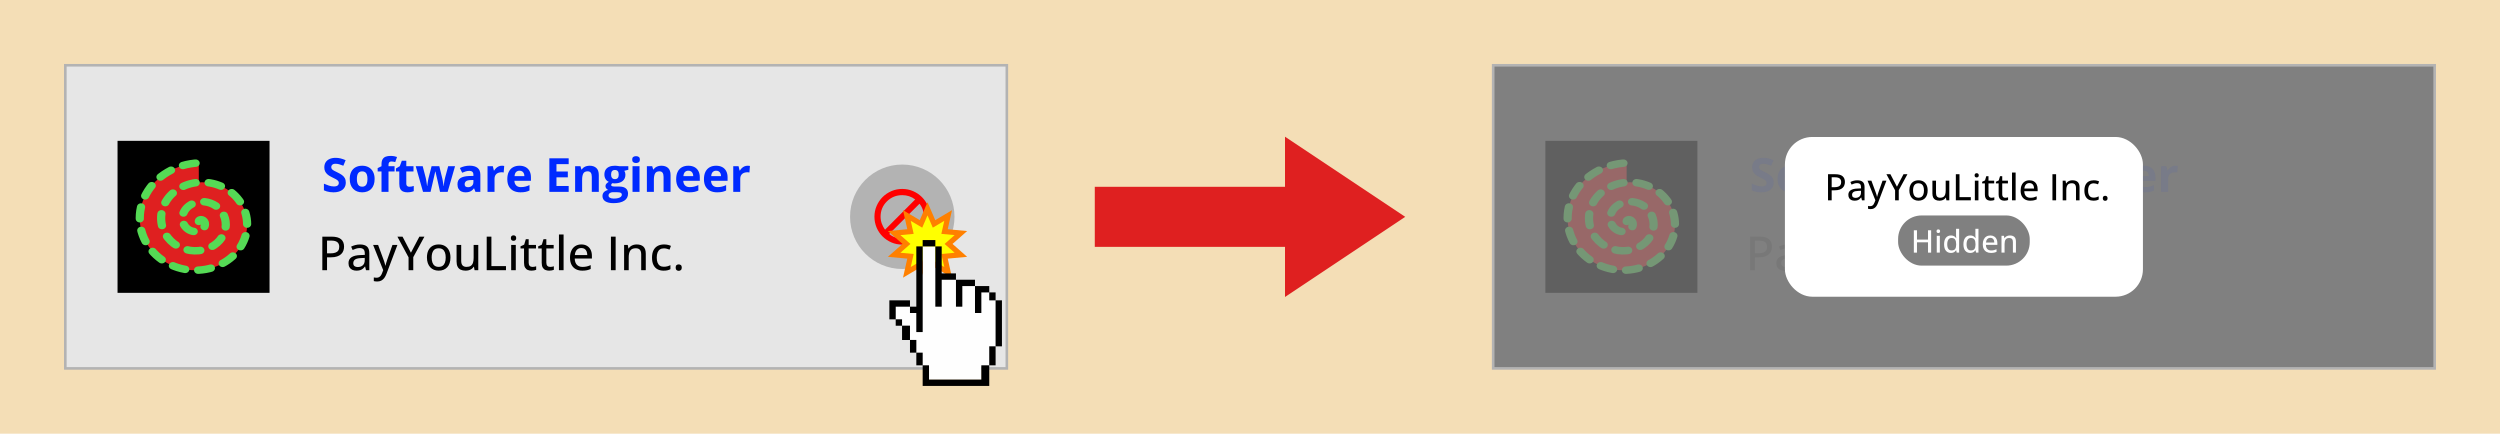 <?xml version="1.0" encoding="utf-8"?>
<svg viewBox="211.286 426.699 957.5 166.1" xmlns="http://www.w3.org/2000/svg">
  <defs>
    <filter id="gaussian-blur-filter-1" color-interpolation-filters="sRGB" x="-500%" y="-500%" width="1000%" height="1000%">
      <feGaussianBlur stdDeviation="10 10" edgeMode="none"/>
    </filter>
    <filter id="drop-shadow-filter-0" color-interpolation-filters="sRGB" x="-500%" y="-500%" width="1000%" height="1000%">
      <feGaussianBlur in="SourceAlpha" stdDeviation="4"/>
      <feOffset dx="0" dy="0"/>
      <feComponentTransfer result="offsetblur">
        <feFuncA id="spread-ctrl" type="linear" slope="2"/>
      </feComponentTransfer>
      <feFlood flood-color="rgba(0,0,0,0.3)"/>
      <feComposite in2="offsetblur" operator="in"/>
      <feMerge>
        <feMergeNode/>
        <feMergeNode in="SourceGraphic"/>
      </feMerge>
    </filter>
  </defs>
  <rect style="fill: rgb(244, 222, 182);" x="211.286" y="426.699" width="957.5" height="166.1" rx="0" ry="0">
    <title>Background</title>
  </rect>
  <path d="M 630.588 498.238 H 703.443 L 703.443 479.052 L 749.488 509.749 L 703.443 540.445 L 703.443 521.26 H 630.588 V 498.238 Z" style="fill: rgb(223, 32, 32);"/>
  <g transform="matrix(1, 0, 0, 1, 139.451, 131.831)">
    <title>Job Ad</title>
    <rect x="96.854" y="319.868" width="360.596" height="116.099" style="fill: rgb(230, 230, 230); stroke: rgb(179, 179, 179);">
      <title>Container</title>
    </rect>
    <g transform="matrix(1, 0, 0, 1, 10, 18.941)">
      <title>Company Logo</title>
      <rect x="106.854" y="329.868" width="58.216" height="58.216" style="">
        <title>Container</title>
      </rect>
      <path d="M 136.499 238.69 Q 136.499 238.085 137.05 237.736 Q 137.638 237.364 138.407 237.589 Q 139.261 237.839 139.803 238.69 Q 140.412 239.646 140.314 240.893 Q 140.205 242.286 139.252 243.459 Q 138.197 244.757 136.499 245.298 Q 134.637 245.891 132.644 245.366 Q 130.48 244.797 128.869 243.095 Q 127.133 241.261 126.587 238.69 Q 126.003 235.937 126.961 233.183 Q 127.981 230.252 130.442 228.199 Q 133.048 226.024 136.499 225.474 Q 140.139 224.895 143.657 226.291 Q 147.355 227.758 149.852 230.981 Q 152.467 234.356 153.019 238.69 Q 153.595 243.216 151.759 247.5 Q 149.847 251.963 145.86 254.904 Q 141.717 257.96 136.499 258.513 Q 131.087 259.088 126.037 256.811 Q 120.808 254.455 117.424 249.703 Q 113.927 244.792 113.372 238.69 Q 112.799 232.393 115.516 226.576 Q 118.317 220.581 123.834 216.754 Q 129.513 212.815 136.499 212.259 Q 143.681 211.687 150.265 214.846 Q 157.027 218.09 161.297 224.373 Q 165.677 230.819 166.234 238.69 Q 166.805 246.758 163.204 254.108 Q 159.517 261.636 152.468 266.349 Q 145.255 271.172 136.499 271.729 Q 127.546 272.299 119.429 268.257 Q 111.135 264.126 105.979 256.311 Q 100.714 248.331 100.156 238.69 Q 99.587 228.852 104.071 219.968 Q 108.645 210.907 117.226 205.308 Q 125.973 199.601 136.499 199.043 Q 136.535 199.041 136.499 199.043" style="fill: rgb(223, 32, 32); paint-order: fill; stroke-dasharray: 8px; stroke-linecap: round; stroke-width: 5.056px; stroke: rgb(85, 218, 85);" transform="matrix(0.621, 0, 0, 0.565, 53.208, 225.863)">
        <title>Logo</title>
      </path>
    </g>
    <path d="M 148.713 273.766 Q 148.713 274.908 148.159 275.752 Q 147.606 276.596 146.547 277.053 Q 145.488 277.51 143.976 277.51 Q 143.308 277.51 142.671 277.422 Q 142.033 277.334 141.449 277.163 Q 140.865 276.991 140.337 276.736 L 140.337 274.205 Q 141.251 274.609 142.236 274.935 Q 143.22 275.26 144.187 275.26 Q 144.855 275.26 145.263 275.084 Q 145.672 274.908 145.857 274.601 Q 146.041 274.293 146.041 273.897 Q 146.041 273.414 145.716 273.071 Q 145.391 272.729 144.824 272.43 Q 144.257 272.131 143.545 271.788 Q 143.097 271.577 142.57 271.274 Q 142.042 270.971 141.568 270.531 Q 141.093 270.092 140.79 269.463 Q 140.487 268.835 140.487 267.956 Q 140.487 266.805 141.014 265.987 Q 141.541 265.17 142.521 264.735 Q 143.501 264.3 144.837 264.3 Q 145.839 264.3 146.749 264.533 Q 147.658 264.766 148.652 265.205 L 147.773 267.323 Q 146.885 266.963 146.182 266.765 Q 145.479 266.567 144.749 266.567 Q 144.24 266.567 143.879 266.73 Q 143.519 266.893 143.334 267.187 Q 143.15 267.481 143.15 267.868 Q 143.15 268.325 143.418 268.637 Q 143.686 268.949 144.226 269.239 Q 144.767 269.529 145.575 269.916 Q 146.56 270.382 147.259 270.887 Q 147.957 271.393 148.335 272.074 Q 148.713 272.755 148.713 273.766 Z" transform="matrix(1, 0, 0, 1, 55.559, 91.018)" style="fill: rgb(0, 42, 255); white-space: pre;"/>
    <path d="M 159.754 272.403 Q 159.754 273.634 159.424 274.583 Q 159.094 275.532 158.466 276.187 Q 157.838 276.842 156.954 277.176 Q 156.071 277.51 154.964 277.51 Q 153.926 277.51 153.061 277.176 Q 152.195 276.842 151.558 276.187 Q 150.921 275.532 150.573 274.583 Q 150.226 273.634 150.226 272.403 Q 150.226 270.769 150.806 269.635 Q 151.386 268.501 152.459 267.912 Q 153.531 267.323 155.016 267.323 Q 156.396 267.323 157.464 267.912 Q 158.532 268.501 159.143 269.635 Q 159.754 270.769 159.754 272.403 Z M 152.96 272.403 Q 152.96 273.37 153.171 274.029 Q 153.382 274.689 153.83 275.022 Q 154.278 275.356 154.999 275.356 Q 155.711 275.356 156.154 275.022 Q 156.598 274.689 156.805 274.029 Q 157.011 273.37 157.011 272.403 Q 157.011 271.428 156.805 270.782 Q 156.598 270.136 156.15 269.811 Q 155.702 269.485 154.981 269.485 Q 153.918 269.485 153.439 270.215 Q 152.96 270.944 152.96 272.403 Z" transform="matrix(1, 0, 0, 1, 55.559, 91.018)" style="fill: rgb(0, 42, 255); white-space: pre;"/>
    <path d="M 167.397 269.521 L 165.076 269.521 L 165.076 277.334 L 162.396 277.334 L 162.396 269.521 L 160.919 269.521 L 160.919 268.229 L 162.396 267.508 L 162.396 266.787 Q 162.396 265.53 162.822 264.832 Q 163.248 264.133 164.026 263.847 Q 164.804 263.562 165.867 263.562 Q 166.649 263.562 167.291 263.689 Q 167.933 263.816 168.337 263.975 L 167.651 265.943 Q 167.344 265.847 166.983 265.768 Q 166.623 265.689 166.157 265.689 Q 165.595 265.689 165.336 266.027 Q 165.076 266.365 165.076 266.893 L 165.076 267.508 L 167.397 267.508 Z" transform="matrix(1, 0, 0, 1, 55.559, 91.018)" style="fill: rgb(0, 42, 255); white-space: pre;"/>
    <path d="M 173.058 275.374 Q 173.497 275.374 173.915 275.286 Q 174.332 275.198 174.745 275.066 L 174.745 277.062 Q 174.315 277.255 173.678 277.382 Q 173.04 277.51 172.285 277.51 Q 171.406 277.51 170.707 277.224 Q 170.008 276.939 169.608 276.231 Q 169.208 275.523 169.208 274.258 L 169.208 269.521 L 167.925 269.521 L 167.925 268.387 L 169.402 267.49 L 170.175 265.416 L 171.889 265.416 L 171.889 267.508 L 174.64 267.508 L 174.64 269.521 L 171.889 269.521 L 171.889 274.258 Q 171.889 274.82 172.21 275.097 Q 172.531 275.374 173.058 275.374 Z" transform="matrix(1, 0, 0, 1, 55.559, 91.018)" style="fill: rgb(0, 42, 255); white-space: pre;"/>
    <path d="M 184.808 277.334 L 184.052 273.897 Q 183.991 273.59 183.85 272.988 Q 183.71 272.386 183.547 271.696 Q 183.384 271.006 183.248 270.417 Q 183.112 269.828 183.05 269.556 L 182.971 269.556 Q 182.91 269.828 182.778 270.417 Q 182.646 271.006 182.484 271.7 Q 182.321 272.395 182.18 273.005 Q 182.04 273.616 181.969 273.933 L 181.178 277.334 L 178.296 277.334 L 175.501 267.508 L 178.173 267.508 L 179.306 271.858 Q 179.421 272.315 179.526 272.944 Q 179.632 273.572 179.715 274.157 Q 179.798 274.741 179.842 275.084 L 179.913 275.084 Q 179.93 274.829 179.987 274.407 Q 180.045 273.985 180.119 273.533 Q 180.194 273.08 180.26 272.715 Q 180.326 272.351 180.361 272.219 L 181.574 267.508 L 184.527 267.508 L 185.678 272.219 Q 185.74 272.474 185.841 273.027 Q 185.942 273.581 186.021 274.166 Q 186.1 274.75 186.109 275.084 L 186.179 275.084 Q 186.215 274.785 186.302 274.196 Q 186.39 273.607 186.509 272.961 Q 186.628 272.315 186.751 271.858 L 187.928 267.508 L 190.556 267.508 L 187.726 277.334 Z" transform="matrix(1, 0, 0, 1, 55.559, 91.018)" style="fill: rgb(0, 42, 255); white-space: pre;"/>
    <path d="M 196.163 267.306 Q 198.141 267.306 199.196 268.167 Q 200.25 269.028 200.25 270.786 L 200.25 277.334 L 198.378 277.334 L 197.86 275.998 L 197.789 275.998 Q 197.367 276.525 196.928 276.859 Q 196.489 277.193 195.917 277.352 Q 195.346 277.51 194.529 277.51 Q 193.658 277.51 192.969 277.176 Q 192.279 276.842 191.883 276.152 Q 191.488 275.462 191.488 274.398 Q 191.488 272.834 192.586 272.091 Q 193.685 271.349 195.882 271.27 L 197.587 271.217 L 197.587 270.786 Q 197.587 270.013 197.183 269.652 Q 196.779 269.292 196.058 269.292 Q 195.346 269.292 194.66 269.494 Q 193.975 269.696 193.289 270.004 L 192.402 268.193 Q 193.184 267.78 194.155 267.543 Q 195.126 267.306 196.163 267.306 Z M 197.587 272.781 L 196.55 272.816 Q 195.249 272.852 194.744 273.282 Q 194.239 273.713 194.239 274.416 Q 194.239 275.031 194.599 275.291 Q 194.959 275.55 195.539 275.55 Q 196.401 275.55 196.994 275.04 Q 197.587 274.53 197.587 273.59 Z" transform="matrix(1, 0, 0, 1, 55.559, 91.018)" style="fill: rgb(0, 42, 255); white-space: pre;"/>
    <path d="M 208.482 267.323 Q 208.684 267.323 208.952 267.345 Q 209.22 267.367 209.387 267.402 L 209.185 269.916 Q 209.053 269.872 208.812 269.85 Q 208.57 269.828 208.394 269.828 Q 207.876 269.828 207.388 269.96 Q 206.9 270.092 206.513 270.386 Q 206.127 270.681 205.903 271.16 Q 205.678 271.639 205.678 272.333 L 205.678 277.334 L 202.998 277.334 L 202.998 267.508 L 205.028 267.508 L 205.424 269.16 L 205.555 269.16 Q 205.845 268.659 206.28 268.242 Q 206.715 267.824 207.274 267.574 Q 207.832 267.323 208.482 267.323 Z" transform="matrix(1, 0, 0, 1, 55.559, 91.018)" style="fill: rgb(0, 42, 255); white-space: pre;"/>
    <path d="M 215.222 267.323 Q 216.584 267.323 217.568 267.846 Q 218.553 268.369 219.089 269.362 Q 219.625 270.355 219.625 271.788 L 219.625 273.089 L 213.288 273.089 Q 213.332 274.223 213.969 274.869 Q 214.606 275.515 215.74 275.515 Q 216.681 275.515 217.463 275.321 Q 218.245 275.128 219.071 274.741 L 219.071 276.815 Q 218.342 277.176 217.546 277.343 Q 216.751 277.51 215.617 277.51 Q 214.141 277.51 213.002 276.965 Q 211.864 276.42 211.218 275.304 Q 210.572 274.188 210.572 272.491 Q 210.572 270.769 211.157 269.622 Q 211.741 268.475 212.787 267.899 Q 213.833 267.323 215.222 267.323 Z M 215.239 269.23 Q 214.457 269.23 213.943 269.731 Q 213.429 270.232 213.35 271.305 L 217.111 271.305 Q 217.103 270.707 216.896 270.241 Q 216.689 269.775 216.281 269.503 Q 215.872 269.23 215.239 269.23 Z" transform="matrix(1, 0, 0, 1, 55.559, 91.018)" style="fill: rgb(0, 42, 255); white-space: pre;"/>
    <path d="M 234.079 277.334 L 226.678 277.334 L 226.678 264.484 L 234.079 264.484 L 234.079 266.717 L 229.403 266.717 L 229.403 269.538 L 233.753 269.538 L 233.753 271.771 L 229.403 271.771 L 229.403 275.084 L 234.079 275.084 Z" transform="matrix(1, 0, 0, 1, 55.559, 91.018)" style="fill: rgb(0, 42, 255); white-space: pre;"/>
    <path d="M 242.127 267.323 Q 243.7 267.323 244.658 268.18 Q 245.616 269.037 245.616 270.927 L 245.616 277.334 L 242.936 277.334 L 242.936 271.595 Q 242.936 270.54 242.553 270.004 Q 242.171 269.468 241.353 269.468 Q 240.123 269.468 239.675 270.303 Q 239.227 271.138 239.227 272.711 L 239.227 277.334 L 236.546 277.334 L 236.546 267.508 L 238.594 267.508 L 238.954 268.765 L 239.103 268.765 Q 239.42 268.255 239.89 267.939 Q 240.36 267.622 240.936 267.473 Q 241.512 267.323 242.127 267.323 Z" transform="matrix(1, 0, 0, 1, 55.559, 91.018)" style="fill: rgb(0, 42, 255); white-space: pre;"/>
    <path d="M 251.248 281.658 Q 249.192 281.658 248.106 280.942 Q 247.021 280.226 247.021 278.934 Q 247.021 278.046 247.575 277.448 Q 248.128 276.851 249.201 276.596 Q 248.788 276.42 248.48 276.02 Q 248.172 275.62 248.172 275.172 Q 248.172 274.609 248.497 274.236 Q 248.823 273.862 249.438 273.502 Q 248.664 273.168 248.212 272.43 Q 247.759 271.691 247.759 270.689 Q 247.759 269.617 248.229 268.866 Q 248.7 268.114 249.601 267.719 Q 250.501 267.323 251.793 267.323 Q 252.066 267.323 252.426 267.358 Q 252.787 267.394 253.09 267.438 Q 253.393 267.481 253.498 267.508 L 256.926 267.508 L 256.926 268.87 L 255.388 269.266 Q 255.599 269.591 255.705 269.96 Q 255.81 270.329 255.81 270.742 Q 255.81 272.324 254.707 273.208 Q 253.604 274.091 251.644 274.091 Q 251.178 274.064 250.765 274.021 Q 250.563 274.179 250.457 274.355 Q 250.352 274.53 250.352 274.724 Q 250.352 274.917 250.515 275.044 Q 250.677 275.172 251.007 275.238 Q 251.336 275.304 251.829 275.304 L 253.498 275.304 Q 255.116 275.304 255.964 275.998 Q 256.812 276.692 256.812 278.037 Q 256.812 279.76 255.375 280.709 Q 253.938 281.658 251.248 281.658 Z M 251.363 279.909 Q 252.321 279.909 253.011 279.729 Q 253.701 279.549 254.07 279.219 Q 254.439 278.89 254.439 278.433 Q 254.439 278.064 254.224 277.848 Q 254.008 277.633 253.573 277.545 Q 253.138 277.457 252.461 277.457 L 251.073 277.457 Q 250.58 277.457 250.189 277.615 Q 249.798 277.773 249.57 278.059 Q 249.341 278.345 249.341 278.723 Q 249.341 279.276 249.873 279.593 Q 250.405 279.909 251.363 279.909 Z M 251.793 272.456 Q 252.549 272.456 252.901 271.99 Q 253.252 271.524 253.252 270.725 Q 253.252 269.837 252.888 269.393 Q 252.523 268.949 251.793 268.949 Q 251.055 268.949 250.686 269.393 Q 250.317 269.837 250.317 270.725 Q 250.317 271.524 250.682 271.99 Q 251.046 272.456 251.793 272.456 Z" transform="matrix(1, 0, 0, 1, 55.559, 91.018)" style="fill: rgb(0, 42, 255); white-space: pre;"/>
    <path d="M 261.212 267.508 L 261.212 277.334 L 258.531 277.334 L 258.531 267.508 Z M 259.876 263.658 Q 260.473 263.658 260.904 263.935 Q 261.335 264.212 261.335 264.968 Q 261.335 265.715 260.904 266.001 Q 260.473 266.286 259.876 266.286 Q 259.269 266.286 258.843 266.001 Q 258.417 265.715 258.417 264.968 Q 258.417 264.212 258.843 263.935 Q 259.269 263.658 259.876 263.658 Z" transform="matrix(1, 0, 0, 1, 55.559, 91.018)" style="fill: rgb(0, 42, 255); white-space: pre;"/>
    <path d="M 269.612 267.323 Q 271.186 267.323 272.144 268.18 Q 273.102 269.037 273.102 270.927 L 273.102 277.334 L 270.421 277.334 L 270.421 271.595 Q 270.421 270.54 270.039 270.004 Q 269.656 269.468 268.839 269.468 Q 267.608 269.468 267.16 270.303 Q 266.712 271.138 266.712 272.711 L 266.712 277.334 L 264.031 277.334 L 264.031 267.508 L 266.079 267.508 L 266.439 268.765 L 266.589 268.765 Q 266.905 268.255 267.375 267.939 Q 267.846 267.622 268.421 267.473 Q 268.997 267.323 269.612 267.323 Z" transform="matrix(1, 0, 0, 1, 55.559, 91.018)" style="fill: rgb(0, 42, 255); white-space: pre;"/>
    <path d="M 279.896 267.323 Q 281.258 267.323 282.243 267.846 Q 283.227 268.369 283.763 269.362 Q 284.299 270.355 284.299 271.788 L 284.299 273.089 L 277.962 273.089 Q 278.006 274.223 278.644 274.869 Q 279.281 275.515 280.415 275.515 Q 281.355 275.515 282.137 275.321 Q 282.919 275.128 283.746 274.741 L 283.746 276.815 Q 283.016 277.176 282.221 277.343 Q 281.425 277.51 280.291 277.51 Q 278.815 277.51 277.677 276.965 Q 276.539 276.42 275.893 275.304 Q 275.247 274.188 275.247 272.491 Q 275.247 270.769 275.831 269.622 Q 276.415 268.475 277.461 267.899 Q 278.507 267.323 279.896 267.323 Z M 279.914 269.23 Q 279.131 269.23 278.617 269.731 Q 278.103 270.232 278.024 271.305 L 281.786 271.305 Q 281.777 270.707 281.57 270.241 Q 281.364 269.775 280.955 269.503 Q 280.546 269.23 279.914 269.23 Z" transform="matrix(1, 0, 0, 1, 55.559, 91.018)" style="fill: rgb(0, 42, 255); white-space: pre;"/>
    <path d="M 290.537 267.323 Q 291.899 267.323 292.884 267.846 Q 293.868 268.369 294.404 269.362 Q 294.94 270.355 294.94 271.788 L 294.94 273.089 L 288.603 273.089 Q 288.647 274.223 289.285 274.869 Q 289.922 275.515 291.056 275.515 Q 291.996 275.515 292.778 275.321 Q 293.56 275.128 294.387 274.741 L 294.387 276.815 Q 293.657 277.176 292.862 277.343 Q 292.066 277.51 290.932 277.51 Q 289.456 277.51 288.318 276.965 Q 287.18 276.42 286.534 275.304 Q 285.888 274.188 285.888 272.491 Q 285.888 270.769 286.472 269.622 Q 287.057 268.475 288.102 267.899 Q 289.148 267.323 290.537 267.323 Z M 290.555 269.23 Q 289.772 269.23 289.258 269.731 Q 288.744 270.232 288.665 271.305 L 292.427 271.305 Q 292.418 270.707 292.211 270.241 Q 292.005 269.775 291.596 269.503 Q 291.187 269.23 290.555 269.23 Z" transform="matrix(1, 0, 0, 1, 55.559, 91.018)" style="fill: rgb(0, 42, 255); white-space: pre;"/>
    <path d="M 302.595 267.323 Q 302.797 267.323 303.065 267.345 Q 303.333 267.367 303.5 267.402 L 303.298 269.916 Q 303.166 269.872 302.925 269.85 Q 302.683 269.828 302.507 269.828 Q 301.989 269.828 301.501 269.96 Q 301.013 270.092 300.626 270.386 Q 300.24 270.681 300.015 271.16 Q 299.791 271.639 299.791 272.333 L 299.791 277.334 L 297.111 277.334 L 297.111 267.508 L 299.141 267.508 L 299.536 269.16 L 299.668 269.16 Q 299.958 268.659 300.393 268.242 Q 300.828 267.824 301.387 267.574 Q 301.945 267.323 302.595 267.323 Z" transform="matrix(1, 0, 0, 1, 55.559, 91.018)" style="fill: rgb(0, 42, 255); white-space: pre;"/>
    <path d="M 198.829 385.503 Q 201.316 385.503 202.463 386.497 Q 203.61 387.49 203.61 389.318 Q 203.61 390.144 203.346 390.887 Q 203.083 391.629 202.489 392.196 Q 201.896 392.763 200.929 393.093 Q 199.962 393.422 198.556 393.422 L 197.088 393.422 L 197.088 398.353 L 195.287 398.353 L 195.287 385.503 Z M 198.688 387.015 L 197.088 387.015 L 197.088 391.902 L 198.363 391.902 Q 199.479 391.902 200.235 391.651 Q 200.991 391.401 201.377 390.847 Q 201.764 390.293 201.764 389.388 Q 201.764 388.193 201.017 387.604 Q 200.27 387.015 198.688 387.015 Z" style="white-space: pre;"/>
    <path d="M 209.714 388.5 Q 211.507 388.5 212.394 389.296 Q 213.282 390.091 213.282 391.805 L 213.282 398.353 L 212.017 398.353 L 211.674 396.947 L 211.603 396.947 Q 211.199 397.474 210.76 397.826 Q 210.32 398.177 209.745 398.353 Q 209.169 398.529 208.343 398.529 Q 207.464 398.529 206.778 398.212 Q 206.093 397.896 205.702 397.259 Q 205.311 396.622 205.311 395.637 Q 205.311 394.161 206.444 393.396 Q 207.578 392.631 209.881 392.561 L 211.551 392.491 L 211.551 391.946 Q 211.551 390.812 211.045 390.346 Q 210.54 389.88 209.635 389.88 Q 208.888 389.88 208.202 390.096 Q 207.517 390.311 206.884 390.61 L 206.321 389.327 Q 207.007 388.975 207.881 388.738 Q 208.756 388.5 209.714 388.5 Z M 211.533 393.651 L 210.18 393.712 Q 208.501 393.774 207.82 394.27 Q 207.139 394.767 207.139 395.655 Q 207.139 396.428 207.604 396.789 Q 208.07 397.149 208.835 397.149 Q 210.013 397.149 210.773 396.485 Q 211.533 395.822 211.533 394.521 Z" style="white-space: pre;"/>
    <path d="M 214.739 388.667 L 216.646 388.667 L 218.702 394.249 Q 218.861 394.679 218.997 395.088 Q 219.133 395.497 219.234 395.879 Q 219.335 396.261 219.397 396.63 L 219.458 396.63 Q 219.564 396.182 219.757 395.54 Q 219.951 394.899 220.179 394.24 L 222.148 388.667 L 224.046 388.667 L 219.863 399.724 Q 219.52 400.647 219.032 401.311 Q 218.544 401.974 217.876 402.33 Q 217.208 402.686 216.294 402.686 Q 215.872 402.686 215.552 402.638 Q 215.231 402.589 215.002 402.528 L 215.002 401.122 Q 215.196 401.165 215.473 401.201 Q 215.749 401.236 216.048 401.236 Q 216.602 401.236 217.002 401.02 Q 217.402 400.805 217.687 400.41 Q 217.973 400.014 218.166 399.487 L 218.606 398.344 Z" style="white-space: pre;"/>
    <path d="M 229.219 391.656 L 232.454 385.503 L 234.387 385.503 L 230.116 393.361 L 230.116 398.353 L 228.314 398.353 L 228.314 393.44 L 224.034 385.503 L 226.003 385.503 Z" style="white-space: pre;"/>
    <path d="M 244.36 393.493 Q 244.36 394.688 244.048 395.624 Q 243.736 396.56 243.143 397.206 Q 242.55 397.852 241.715 398.19 Q 240.88 398.529 239.825 398.529 Q 238.841 398.529 238.019 398.19 Q 237.197 397.852 236.6 397.206 Q 236.002 396.56 235.677 395.624 Q 235.352 394.688 235.352 393.493 Q 235.352 391.902 235.897 390.781 Q 236.442 389.661 237.457 389.076 Q 238.472 388.492 239.878 388.492 Q 241.214 388.492 242.225 389.081 Q 243.235 389.669 243.798 390.786 Q 244.36 391.902 244.36 393.493 Z M 237.162 393.493 Q 237.162 394.609 237.448 395.413 Q 237.734 396.217 238.327 396.648 Q 238.92 397.079 239.86 397.079 Q 240.783 397.079 241.381 396.648 Q 241.979 396.217 242.26 395.413 Q 242.541 394.609 242.541 393.493 Q 242.541 392.385 242.26 391.594 Q 241.979 390.803 241.385 390.381 Q 240.792 389.959 239.843 389.959 Q 238.454 389.959 237.808 390.887 Q 237.162 391.814 237.162 393.493 Z" style="white-space: pre;"/>
    <path d="M 255.014 388.667 L 255.014 398.353 L 253.599 398.353 L 253.353 397.026 L 253.256 397.026 Q 252.958 397.527 252.483 397.861 Q 252.008 398.195 251.419 398.362 Q 250.831 398.529 250.171 398.529 Q 249.055 398.529 248.277 398.16 Q 247.5 397.79 247.1 397.013 Q 246.7 396.235 246.7 395.004 L 246.7 388.667 L 248.475 388.667 L 248.475 394.758 Q 248.475 395.927 248.98 396.507 Q 249.486 397.087 250.523 397.087 Q 251.534 397.087 252.127 396.687 Q 252.72 396.288 252.98 395.519 Q 253.239 394.749 253.239 393.633 L 253.239 388.667 Z" style="white-space: pre;"/>
    <path d="M 258.242 398.353 L 258.242 385.503 L 260.044 385.503 L 260.044 396.789 L 265.625 396.789 L 265.625 398.353 Z" style="white-space: pre;"/>
    <path d="M 269.383 388.667 L 269.383 398.353 L 267.617 398.353 L 267.617 388.667 Z M 268.513 385.002 Q 268.935 385.002 269.238 385.249 Q 269.541 385.495 269.541 386.048 Q 269.541 386.602 269.238 386.853 Q 268.935 387.103 268.513 387.103 Q 268.082 387.103 267.788 386.853 Q 267.493 386.602 267.493 386.048 Q 267.493 385.495 267.788 385.249 Q 268.082 385.002 268.513 385.002 Z" style="white-space: pre;"/>
    <path d="M 275.757 397.096 Q 276.135 397.096 276.522 397.03 Q 276.909 396.964 277.19 396.859 L 277.19 398.212 Q 276.891 398.344 276.395 398.436 Q 275.898 398.529 275.379 398.529 Q 274.588 398.529 273.947 398.256 Q 273.305 397.984 272.923 397.325 Q 272.541 396.665 272.541 395.497 L 272.541 390.03 L 271.196 390.03 L 271.196 389.212 L 272.602 388.562 L 273.226 386.47 L 274.316 386.47 L 274.316 388.667 L 277.12 388.667 L 277.12 390.03 L 274.316 390.03 L 274.316 395.47 Q 274.316 396.288 274.707 396.692 Q 275.098 397.096 275.757 397.096 Z" style="white-space: pre;"/>
    <path d="M 282.523 397.096 Q 282.901 397.096 283.288 397.03 Q 283.675 396.964 283.956 396.859 L 283.956 398.212 Q 283.657 398.344 283.16 398.436 Q 282.664 398.529 282.145 398.529 Q 281.354 398.529 280.713 398.256 Q 280.071 397.984 279.689 397.325 Q 279.306 396.665 279.306 395.497 L 279.306 390.03 L 277.962 390.03 L 277.962 389.212 L 279.368 388.562 L 279.992 386.47 L 281.082 386.47 L 281.082 388.667 L 283.886 388.667 L 283.886 390.03 L 281.082 390.03 L 281.082 395.47 Q 281.082 396.288 281.473 396.692 Q 281.864 397.096 282.523 397.096 Z" style="white-space: pre;"/>
    <path d="M 287.689 398.353 L 285.914 398.353 L 285.914 384.677 L 287.689 384.677 Z" style="white-space: pre;"/>
    <path d="M 294.492 388.492 Q 295.758 388.492 296.663 389.032 Q 297.569 389.573 298.052 390.557 Q 298.535 391.541 298.535 392.877 L 298.535 393.879 L 291.961 393.879 Q 291.988 395.435 292.761 396.266 Q 293.534 397.096 294.932 397.096 Q 295.855 397.096 296.575 396.92 Q 297.296 396.745 298.07 396.402 L 298.07 397.887 Q 297.34 398.221 296.606 398.375 Q 295.872 398.529 294.853 398.529 Q 293.447 398.529 292.387 397.966 Q 291.328 397.404 290.739 396.301 Q 290.151 395.198 290.151 393.581 Q 290.151 391.981 290.687 390.843 Q 291.223 389.705 292.198 389.098 Q 293.174 388.492 294.492 388.492 Z M 294.484 389.863 Q 293.411 389.863 292.761 390.561 Q 292.111 391.26 291.996 392.561 L 296.76 392.561 Q 296.751 391.761 296.505 391.155 Q 296.259 390.548 295.762 390.206 Q 295.266 389.863 294.484 389.863 Z" style="white-space: pre;"/>
    <path d="M 305.822 398.353 L 305.822 385.503 L 307.624 385.503 L 307.624 398.353 Z" style="white-space: pre;"/>
    <path d="M 315.685 388.492 Q 317.363 388.492 318.264 389.335 Q 319.165 390.179 319.165 392.042 L 319.165 398.353 L 317.416 398.353 L 317.416 392.28 Q 317.416 391.12 316.906 390.535 Q 316.396 389.951 315.342 389.951 Q 313.839 389.951 313.237 390.838 Q 312.635 391.726 312.635 393.414 L 312.635 398.353 L 310.868 398.353 L 310.868 388.667 L 312.266 388.667 L 312.521 390.03 L 312.617 390.03 Q 312.925 389.52 313.399 389.177 Q 313.874 388.834 314.458 388.663 Q 315.043 388.492 315.685 388.492 Z" style="white-space: pre;"/>
    <path d="M 325.997 398.529 Q 324.661 398.529 323.659 397.993 Q 322.657 397.457 322.107 396.353 Q 321.558 395.25 321.558 393.563 Q 321.558 391.805 322.147 390.685 Q 322.736 389.564 323.777 389.028 Q 324.819 388.492 326.164 388.492 Q 326.955 388.492 327.644 388.65 Q 328.334 388.808 328.8 389.045 L 328.273 390.478 Q 327.781 390.285 327.214 390.135 Q 326.647 389.986 326.137 389.986 Q 325.206 389.986 324.595 390.395 Q 323.984 390.803 323.676 391.594 Q 323.369 392.385 323.369 393.545 Q 323.369 394.67 323.672 395.448 Q 323.975 396.226 324.568 396.63 Q 325.162 397.035 326.049 397.035 Q 326.831 397.035 327.456 396.859 Q 328.08 396.683 328.607 396.411 L 328.607 397.966 Q 328.097 398.248 327.482 398.388 Q 326.867 398.529 325.997 398.529 Z" style="white-space: pre;"/>
    <path d="M 330.614 397.351 Q 330.614 396.683 330.952 396.406 Q 331.291 396.129 331.774 396.129 Q 332.266 396.129 332.609 396.406 Q 332.952 396.683 332.952 397.351 Q 332.952 398.001 332.609 398.3 Q 332.266 398.599 331.774 398.599 Q 331.291 398.599 330.952 398.3 Q 330.614 398.001 330.614 397.351 Z" style="white-space: pre;"/>
    <g transform="matrix(1.155, 0, 0, 1.155, -321.794, -84.11)">
      <title>Block Button</title>
      <circle style="fill: rgb(179, 179, 179);" cx="640" cy="400" r="17.315">
        <title>Container</title>
      </circle>
      <path d="M 639.989 409.23 C 638.717 409.23 637.52 408.989 636.399 408.504 C 635.278 408.02 634.299 407.358 633.46 406.519 C 632.621 405.68 631.963 404.7 631.486 403.579 C 631.009 402.459 630.77 401.255 630.77 399.968 C 630.77 398.709 631.013 397.52 631.497 396.399 C 631.982 395.278 632.639 394.303 633.47 393.47 C 634.303 392.639 635.278 391.982 636.399 391.497 C 637.52 391.013 638.717 390.77 639.989 390.77 C 641.263 390.77 642.459 391.013 643.579 391.497 C 644.7 391.982 645.677 392.639 646.508 393.47 C 647.34 394.303 648.002 395.278 648.493 396.399 C 648.984 397.52 649.23 398.709 649.23 399.968 C 649.23 401.255 648.988 402.459 648.504 403.579 C 648.02 404.7 647.358 405.68 646.519 406.519 C 645.68 407.358 644.7 408.02 643.579 408.504 C 642.459 408.989 641.263 409.23 639.989 409.23 Z M 639.989 407.192 C 641.985 407.192 643.681 406.49 645.077 405.087 C 646.472 403.685 647.169 401.978 647.169 399.968 C 647.169 399.187 647.047 398.427 646.801 397.69 C 646.555 396.952 646.193 396.28 645.716 395.673 L 635.673 405.694 C 636.251 406.215 636.917 406.594 637.668 406.834 C 638.42 407.072 639.194 407.192 639.989 407.192 Z M 634.284 404.284 L 644.284 394.263 C 643.663 393.785 642.99 393.427 642.267 393.188 C 641.545 392.951 640.785 392.831 639.989 392.831 C 637.994 392.831 636.298 393.522 634.902 394.902 C 633.506 396.283 632.809 397.972 632.809 399.968 C 632.809 400.763 632.942 401.529 633.21 402.267 C 633.478 403.005 633.836 403.677 634.284 404.284 Z" style="fill: rgb(255, 0, 0);">
        <title>Icon</title>
      </path>
    </g>
  </g>
  <g transform="matrix(1, 0, 0, 1, 686.317, 131.831)">
    <title>Job Ad</title>
    <rect x="96.854" y="319.868" width="360.596" height="116.099" style="stroke: rgb(179, 179, 179); fill: rgb(128, 128, 128);">
      <title>Container</title>
    </rect>
    <g transform="matrix(1, 0, 0, 1, 10, 18.941)" style="filter: url(#gaussian-blur-filter-1); opacity: 0.25;">
      <title>Company Logo</title>
      <rect x="106.854" y="329.868" width="58.216" height="58.216" style="">
        <title>Container</title>
      </rect>
      <path d="M 136.499 238.69 Q 136.499 238.085 137.05 237.736 Q 137.638 237.364 138.407 237.589 Q 139.261 237.839 139.803 238.69 Q 140.412 239.646 140.314 240.893 Q 140.205 242.286 139.252 243.459 Q 138.197 244.757 136.499 245.298 Q 134.637 245.891 132.644 245.366 Q 130.48 244.797 128.869 243.095 Q 127.133 241.261 126.587 238.69 Q 126.003 235.937 126.961 233.183 Q 127.981 230.252 130.442 228.199 Q 133.048 226.024 136.499 225.474 Q 140.139 224.895 143.657 226.291 Q 147.355 227.758 149.852 230.981 Q 152.467 234.356 153.019 238.69 Q 153.595 243.216 151.759 247.5 Q 149.847 251.963 145.86 254.904 Q 141.717 257.96 136.499 258.513 Q 131.087 259.088 126.037 256.811 Q 120.808 254.455 117.424 249.703 Q 113.927 244.792 113.372 238.69 Q 112.799 232.393 115.516 226.576 Q 118.317 220.581 123.834 216.754 Q 129.513 212.815 136.499 212.259 Q 143.681 211.687 150.265 214.846 Q 157.027 218.09 161.297 224.373 Q 165.677 230.819 166.234 238.69 Q 166.805 246.758 163.204 254.108 Q 159.517 261.636 152.468 266.349 Q 145.255 271.172 136.499 271.729 Q 127.546 272.299 119.429 268.257 Q 111.135 264.126 105.979 256.311 Q 100.714 248.331 100.156 238.69 Q 99.587 228.852 104.071 219.968 Q 108.645 210.907 117.226 205.308 Q 125.973 199.601 136.499 199.043 Q 136.535 199.041 136.499 199.043" style="fill: rgb(223, 32, 32); paint-order: fill; stroke-dasharray: 8px; stroke-linecap: round; stroke-width: 5.056px; stroke: rgb(85, 218, 85);" transform="matrix(0.621, 0, 0, 0.565, 53.208, 225.863)">
        <title>Logo</title>
      </path>
    </g>
    <path d="M 148.713 273.766 Q 148.713 274.908 148.159 275.752 Q 147.606 276.596 146.547 277.053 Q 145.488 277.51 143.976 277.51 Q 143.308 277.51 142.671 277.422 Q 142.033 277.334 141.449 277.163 Q 140.865 276.991 140.337 276.736 L 140.337 274.205 Q 141.251 274.609 142.236 274.935 Q 143.22 275.26 144.187 275.26 Q 144.855 275.26 145.263 275.084 Q 145.672 274.908 145.857 274.601 Q 146.041 274.293 146.041 273.897 Q 146.041 273.414 145.716 273.071 Q 145.391 272.729 144.824 272.43 Q 144.257 272.131 143.545 271.788 Q 143.097 271.577 142.57 271.274 Q 142.042 270.971 141.568 270.531 Q 141.093 270.092 140.79 269.463 Q 140.487 268.835 140.487 267.956 Q 140.487 266.805 141.014 265.987 Q 141.541 265.17 142.521 264.735 Q 143.501 264.3 144.837 264.3 Q 145.839 264.3 146.749 264.533 Q 147.658 264.766 148.652 265.205 L 147.773 267.323 Q 146.885 266.963 146.182 266.765 Q 145.479 266.567 144.749 266.567 Q 144.24 266.567 143.879 266.73 Q 143.519 266.893 143.334 267.187 Q 143.15 267.481 143.15 267.868 Q 143.15 268.325 143.418 268.637 Q 143.686 268.949 144.226 269.239 Q 144.767 269.529 145.575 269.916 Q 146.56 270.382 147.259 270.887 Q 147.957 271.393 148.335 272.074 Q 148.713 272.755 148.713 273.766 Z" transform="matrix(1, 0, 0, 1, 55.559, 91.018)" style="fill: rgb(0, 42, 255); white-space: pre; filter: url(#gaussian-blur-filter-1); opacity: 0.25;"/>
    <path d="M 159.754 272.403 Q 159.754 273.634 159.424 274.583 Q 159.094 275.532 158.466 276.187 Q 157.838 276.842 156.954 277.176 Q 156.071 277.51 154.964 277.51 Q 153.926 277.51 153.061 277.176 Q 152.195 276.842 151.558 276.187 Q 150.921 275.532 150.573 274.583 Q 150.226 273.634 150.226 272.403 Q 150.226 270.769 150.806 269.635 Q 151.386 268.501 152.459 267.912 Q 153.531 267.323 155.016 267.323 Q 156.396 267.323 157.464 267.912 Q 158.532 268.501 159.143 269.635 Q 159.754 270.769 159.754 272.403 Z M 152.96 272.403 Q 152.96 273.37 153.171 274.029 Q 153.382 274.689 153.83 275.022 Q 154.278 275.356 154.999 275.356 Q 155.711 275.356 156.154 275.022 Q 156.598 274.689 156.805 274.029 Q 157.011 273.37 157.011 272.403 Q 157.011 271.428 156.805 270.782 Q 156.598 270.136 156.15 269.811 Q 155.702 269.485 154.981 269.485 Q 153.918 269.485 153.439 270.215 Q 152.96 270.944 152.96 272.403 Z" transform="matrix(1, 0, 0, 1, 55.559, 91.018)" style="fill: rgb(0, 42, 255); white-space: pre; filter: url(#gaussian-blur-filter-1); opacity: 0.25;"/>
    <path d="M 167.397 269.521 L 165.076 269.521 L 165.076 277.334 L 162.396 277.334 L 162.396 269.521 L 160.919 269.521 L 160.919 268.229 L 162.396 267.508 L 162.396 266.787 Q 162.396 265.53 162.822 264.832 Q 163.248 264.133 164.026 263.847 Q 164.804 263.562 165.867 263.562 Q 166.649 263.562 167.291 263.689 Q 167.933 263.816 168.337 263.975 L 167.651 265.943 Q 167.344 265.847 166.983 265.768 Q 166.623 265.689 166.157 265.689 Q 165.595 265.689 165.336 266.027 Q 165.076 266.365 165.076 266.893 L 165.076 267.508 L 167.397 267.508 Z" transform="matrix(1, 0, 0, 1, 55.559, 91.018)" style="fill: rgb(0, 42, 255); white-space: pre; filter: url(#gaussian-blur-filter-1); opacity: 0.25;"/>
    <path d="M 173.058 275.374 Q 173.497 275.374 173.915 275.286 Q 174.332 275.198 174.745 275.066 L 174.745 277.062 Q 174.315 277.255 173.678 277.382 Q 173.04 277.51 172.285 277.51 Q 171.406 277.51 170.707 277.224 Q 170.008 276.939 169.608 276.231 Q 169.208 275.523 169.208 274.258 L 169.208 269.521 L 167.925 269.521 L 167.925 268.387 L 169.402 267.49 L 170.175 265.416 L 171.889 265.416 L 171.889 267.508 L 174.64 267.508 L 174.64 269.521 L 171.889 269.521 L 171.889 274.258 Q 171.889 274.82 172.21 275.097 Q 172.531 275.374 173.058 275.374 Z" transform="matrix(1, 0, 0, 1, 55.559, 91.018)" style="fill: rgb(0, 42, 255); white-space: pre; filter: url(#gaussian-blur-filter-1); opacity: 0.25;"/>
    <path d="M 184.808 277.334 L 184.052 273.897 Q 183.991 273.59 183.85 272.988 Q 183.71 272.386 183.547 271.696 Q 183.384 271.006 183.248 270.417 Q 183.112 269.828 183.05 269.556 L 182.971 269.556 Q 182.91 269.828 182.778 270.417 Q 182.646 271.006 182.484 271.7 Q 182.321 272.395 182.18 273.005 Q 182.04 273.616 181.969 273.933 L 181.178 277.334 L 178.296 277.334 L 175.501 267.508 L 178.173 267.508 L 179.306 271.858 Q 179.421 272.315 179.526 272.944 Q 179.632 273.572 179.715 274.157 Q 179.798 274.741 179.842 275.084 L 179.913 275.084 Q 179.93 274.829 179.987 274.407 Q 180.045 273.985 180.119 273.533 Q 180.194 273.08 180.26 272.715 Q 180.326 272.351 180.361 272.219 L 181.574 267.508 L 184.527 267.508 L 185.678 272.219 Q 185.74 272.474 185.841 273.027 Q 185.942 273.581 186.021 274.166 Q 186.1 274.75 186.109 275.084 L 186.179 275.084 Q 186.215 274.785 186.302 274.196 Q 186.39 273.607 186.509 272.961 Q 186.628 272.315 186.751 271.858 L 187.928 267.508 L 190.556 267.508 L 187.726 277.334 Z" transform="matrix(1, 0, 0, 1, 55.559, 91.018)" style="fill: rgb(0, 42, 255); white-space: pre; filter: url(#gaussian-blur-filter-1); opacity: 0.25;"/>
    <path d="M 196.163 267.306 Q 198.141 267.306 199.196 268.167 Q 200.25 269.028 200.25 270.786 L 200.25 277.334 L 198.378 277.334 L 197.86 275.998 L 197.789 275.998 Q 197.367 276.525 196.928 276.859 Q 196.489 277.193 195.917 277.352 Q 195.346 277.51 194.529 277.51 Q 193.658 277.51 192.969 277.176 Q 192.279 276.842 191.883 276.152 Q 191.488 275.462 191.488 274.398 Q 191.488 272.834 192.586 272.091 Q 193.685 271.349 195.882 271.27 L 197.587 271.217 L 197.587 270.786 Q 197.587 270.013 197.183 269.652 Q 196.779 269.292 196.058 269.292 Q 195.346 269.292 194.66 269.494 Q 193.975 269.696 193.289 270.004 L 192.402 268.193 Q 193.184 267.78 194.155 267.543 Q 195.126 267.306 196.163 267.306 Z M 197.587 272.781 L 196.55 272.816 Q 195.249 272.852 194.744 273.282 Q 194.239 273.713 194.239 274.416 Q 194.239 275.031 194.599 275.291 Q 194.959 275.55 195.539 275.55 Q 196.401 275.55 196.994 275.04 Q 197.587 274.53 197.587 273.59 Z" transform="matrix(1, 0, 0, 1, 55.559, 91.018)" style="fill: rgb(0, 42, 255); white-space: pre; filter: url(#gaussian-blur-filter-1); opacity: 0.25;"/>
    <path d="M 208.482 267.323 Q 208.684 267.323 208.952 267.345 Q 209.22 267.367 209.387 267.402 L 209.185 269.916 Q 209.053 269.872 208.812 269.85 Q 208.57 269.828 208.394 269.828 Q 207.876 269.828 207.388 269.96 Q 206.9 270.092 206.513 270.386 Q 206.127 270.681 205.903 271.16 Q 205.678 271.639 205.678 272.333 L 205.678 277.334 L 202.998 277.334 L 202.998 267.508 L 205.028 267.508 L 205.424 269.16 L 205.555 269.16 Q 205.845 268.659 206.28 268.242 Q 206.715 267.824 207.274 267.574 Q 207.832 267.323 208.482 267.323 Z" transform="matrix(1, 0, 0, 1, 55.559, 91.018)" style="fill: rgb(0, 42, 255); white-space: pre; filter: url(#gaussian-blur-filter-1); opacity: 0.25;"/>
    <path d="M 215.222 267.323 Q 216.584 267.323 217.568 267.846 Q 218.553 268.369 219.089 269.362 Q 219.625 270.355 219.625 271.788 L 219.625 273.089 L 213.288 273.089 Q 213.332 274.223 213.969 274.869 Q 214.606 275.515 215.74 275.515 Q 216.681 275.515 217.463 275.321 Q 218.245 275.128 219.071 274.741 L 219.071 276.815 Q 218.342 277.176 217.546 277.343 Q 216.751 277.51 215.617 277.51 Q 214.141 277.51 213.002 276.965 Q 211.864 276.42 211.218 275.304 Q 210.572 274.188 210.572 272.491 Q 210.572 270.769 211.157 269.622 Q 211.741 268.475 212.787 267.899 Q 213.833 267.323 215.222 267.323 Z M 215.239 269.23 Q 214.457 269.23 213.943 269.731 Q 213.429 270.232 213.35 271.305 L 217.111 271.305 Q 217.103 270.707 216.896 270.241 Q 216.689 269.775 216.281 269.503 Q 215.872 269.23 215.239 269.23 Z" transform="matrix(1, 0, 0, 1, 55.559, 91.018)" style="fill: rgb(0, 42, 255); white-space: pre; filter: url(#gaussian-blur-filter-1); opacity: 0.25;"/>
    <path d="M 234.079 277.334 L 226.678 277.334 L 226.678 264.484 L 234.079 264.484 L 234.079 266.717 L 229.403 266.717 L 229.403 269.538 L 233.753 269.538 L 233.753 271.771 L 229.403 271.771 L 229.403 275.084 L 234.079 275.084 Z" transform="matrix(1, 0, 0, 1, 55.559, 91.018)" style="fill: rgb(0, 42, 255); white-space: pre; filter: url(#gaussian-blur-filter-1); opacity: 0.25;"/>
    <path d="M 242.127 267.323 Q 243.7 267.323 244.658 268.18 Q 245.616 269.037 245.616 270.927 L 245.616 277.334 L 242.936 277.334 L 242.936 271.595 Q 242.936 270.54 242.553 270.004 Q 242.171 269.468 241.353 269.468 Q 240.123 269.468 239.675 270.303 Q 239.227 271.138 239.227 272.711 L 239.227 277.334 L 236.546 277.334 L 236.546 267.508 L 238.594 267.508 L 238.954 268.765 L 239.103 268.765 Q 239.42 268.255 239.89 267.939 Q 240.36 267.622 240.936 267.473 Q 241.512 267.323 242.127 267.323 Z" transform="matrix(1, 0, 0, 1, 55.559, 91.018)" style="fill: rgb(0, 42, 255); white-space: pre; filter: url(#gaussian-blur-filter-1); opacity: 0.25;"/>
    <path d="M 251.248 281.658 Q 249.192 281.658 248.106 280.942 Q 247.021 280.226 247.021 278.934 Q 247.021 278.046 247.575 277.448 Q 248.128 276.851 249.201 276.596 Q 248.788 276.42 248.48 276.02 Q 248.172 275.62 248.172 275.172 Q 248.172 274.609 248.497 274.236 Q 248.823 273.862 249.438 273.502 Q 248.664 273.168 248.212 272.43 Q 247.759 271.691 247.759 270.689 Q 247.759 269.617 248.229 268.866 Q 248.7 268.114 249.601 267.719 Q 250.501 267.323 251.793 267.323 Q 252.066 267.323 252.426 267.358 Q 252.787 267.394 253.09 267.438 Q 253.393 267.481 253.498 267.508 L 256.926 267.508 L 256.926 268.87 L 255.388 269.266 Q 255.599 269.591 255.705 269.96 Q 255.81 270.329 255.81 270.742 Q 255.81 272.324 254.707 273.208 Q 253.604 274.091 251.644 274.091 Q 251.178 274.064 250.765 274.021 Q 250.563 274.179 250.457 274.355 Q 250.352 274.53 250.352 274.724 Q 250.352 274.917 250.515 275.044 Q 250.677 275.172 251.007 275.238 Q 251.336 275.304 251.829 275.304 L 253.498 275.304 Q 255.116 275.304 255.964 275.998 Q 256.812 276.692 256.812 278.037 Q 256.812 279.76 255.375 280.709 Q 253.938 281.658 251.248 281.658 Z M 251.363 279.909 Q 252.321 279.909 253.011 279.729 Q 253.701 279.549 254.07 279.219 Q 254.439 278.89 254.439 278.433 Q 254.439 278.064 254.224 277.848 Q 254.008 277.633 253.573 277.545 Q 253.138 277.457 252.461 277.457 L 251.073 277.457 Q 250.58 277.457 250.189 277.615 Q 249.798 277.773 249.57 278.059 Q 249.341 278.345 249.341 278.723 Q 249.341 279.276 249.873 279.593 Q 250.405 279.909 251.363 279.909 Z M 251.793 272.456 Q 252.549 272.456 252.901 271.99 Q 253.252 271.524 253.252 270.725 Q 253.252 269.837 252.888 269.393 Q 252.523 268.949 251.793 268.949 Q 251.055 268.949 250.686 269.393 Q 250.317 269.837 250.317 270.725 Q 250.317 271.524 250.682 271.99 Q 251.046 272.456 251.793 272.456 Z" transform="matrix(1, 0, 0, 1, 55.559, 91.018)" style="fill: rgb(0, 42, 255); white-space: pre; filter: url(#gaussian-blur-filter-1); opacity: 0.25;"/>
    <path d="M 261.212 267.508 L 261.212 277.334 L 258.531 277.334 L 258.531 267.508 Z M 259.876 263.658 Q 260.473 263.658 260.904 263.935 Q 261.335 264.212 261.335 264.968 Q 261.335 265.715 260.904 266.001 Q 260.473 266.286 259.876 266.286 Q 259.269 266.286 258.843 266.001 Q 258.417 265.715 258.417 264.968 Q 258.417 264.212 258.843 263.935 Q 259.269 263.658 259.876 263.658 Z" transform="matrix(1, 0, 0, 1, 55.559, 91.018)" style="fill: rgb(0, 42, 255); white-space: pre; filter: url(#gaussian-blur-filter-1); opacity: 0.25;"/>
    <path d="M 269.612 267.323 Q 271.186 267.323 272.144 268.18 Q 273.102 269.037 273.102 270.927 L 273.102 277.334 L 270.421 277.334 L 270.421 271.595 Q 270.421 270.54 270.039 270.004 Q 269.656 269.468 268.839 269.468 Q 267.608 269.468 267.16 270.303 Q 266.712 271.138 266.712 272.711 L 266.712 277.334 L 264.031 277.334 L 264.031 267.508 L 266.079 267.508 L 266.439 268.765 L 266.589 268.765 Q 266.905 268.255 267.375 267.939 Q 267.846 267.622 268.421 267.473 Q 268.997 267.323 269.612 267.323 Z" transform="matrix(1, 0, 0, 1, 55.559, 91.018)" style="fill: rgb(0, 42, 255); white-space: pre; filter: url(#gaussian-blur-filter-1); opacity: 0.25;"/>
    <path d="M 279.896 267.323 Q 281.258 267.323 282.243 267.846 Q 283.227 268.369 283.763 269.362 Q 284.299 270.355 284.299 271.788 L 284.299 273.089 L 277.962 273.089 Q 278.006 274.223 278.644 274.869 Q 279.281 275.515 280.415 275.515 Q 281.355 275.515 282.137 275.321 Q 282.919 275.128 283.746 274.741 L 283.746 276.815 Q 283.016 277.176 282.221 277.343 Q 281.425 277.51 280.291 277.51 Q 278.815 277.51 277.677 276.965 Q 276.539 276.42 275.893 275.304 Q 275.247 274.188 275.247 272.491 Q 275.247 270.769 275.831 269.622 Q 276.415 268.475 277.461 267.899 Q 278.507 267.323 279.896 267.323 Z M 279.914 269.23 Q 279.131 269.23 278.617 269.731 Q 278.103 270.232 278.024 271.305 L 281.786 271.305 Q 281.777 270.707 281.57 270.241 Q 281.364 269.775 280.955 269.503 Q 280.546 269.23 279.914 269.23 Z" transform="matrix(1, 0, 0, 1, 55.559, 91.018)" style="fill: rgb(0, 42, 255); white-space: pre; filter: url(#gaussian-blur-filter-1); opacity: 0.25;"/>
    <path d="M 290.537 267.323 Q 291.899 267.323 292.884 267.846 Q 293.868 268.369 294.404 269.362 Q 294.94 270.355 294.94 271.788 L 294.94 273.089 L 288.603 273.089 Q 288.647 274.223 289.285 274.869 Q 289.922 275.515 291.056 275.515 Q 291.996 275.515 292.778 275.321 Q 293.56 275.128 294.387 274.741 L 294.387 276.815 Q 293.657 277.176 292.862 277.343 Q 292.066 277.51 290.932 277.51 Q 289.456 277.51 288.318 276.965 Q 287.18 276.42 286.534 275.304 Q 285.888 274.188 285.888 272.491 Q 285.888 270.769 286.472 269.622 Q 287.057 268.475 288.102 267.899 Q 289.148 267.323 290.537 267.323 Z M 290.555 269.23 Q 289.772 269.23 289.258 269.731 Q 288.744 270.232 288.665 271.305 L 292.427 271.305 Q 292.418 270.707 292.211 270.241 Q 292.005 269.775 291.596 269.503 Q 291.187 269.23 290.555 269.23 Z" transform="matrix(1, 0, 0, 1, 55.559, 91.018)" style="fill: rgb(0, 42, 255); white-space: pre; filter: url(#gaussian-blur-filter-1); opacity: 0.25;"/>
    <path d="M 302.595 267.323 Q 302.797 267.323 303.065 267.345 Q 303.333 267.367 303.5 267.402 L 303.298 269.916 Q 303.166 269.872 302.925 269.85 Q 302.683 269.828 302.507 269.828 Q 301.989 269.828 301.501 269.96 Q 301.013 270.092 300.626 270.386 Q 300.24 270.681 300.015 271.16 Q 299.791 271.639 299.791 272.333 L 299.791 277.334 L 297.111 277.334 L 297.111 267.508 L 299.141 267.508 L 299.536 269.16 L 299.668 269.16 Q 299.958 268.659 300.393 268.242 Q 300.828 267.824 301.387 267.574 Q 301.945 267.323 302.595 267.323 Z" transform="matrix(1, 0, 0, 1, 55.559, 91.018)" style="fill: rgb(0, 42, 255); white-space: pre; filter: url(#gaussian-blur-filter-1); opacity: 0.25;"/>
    <path d="M 198.829 385.503 Q 201.316 385.503 202.463 386.497 Q 203.61 387.49 203.61 389.318 Q 203.61 390.144 203.346 390.887 Q 203.083 391.629 202.489 392.196 Q 201.896 392.763 200.929 393.093 Q 199.962 393.422 198.556 393.422 L 197.088 393.422 L 197.088 398.353 L 195.287 398.353 L 195.287 385.503 Z M 198.688 387.015 L 197.088 387.015 L 197.088 391.902 L 198.363 391.902 Q 199.479 391.902 200.235 391.651 Q 200.991 391.401 201.377 390.847 Q 201.764 390.293 201.764 389.388 Q 201.764 388.193 201.017 387.604 Q 200.27 387.015 198.688 387.015 Z" style="white-space: pre; filter: url(#gaussian-blur-filter-1); opacity: 0.25;"/>
    <path d="M 209.714 388.5 Q 211.507 388.5 212.394 389.296 Q 213.282 390.091 213.282 391.805 L 213.282 398.353 L 212.017 398.353 L 211.674 396.947 L 211.603 396.947 Q 211.199 397.474 210.76 397.826 Q 210.32 398.177 209.745 398.353 Q 209.169 398.529 208.343 398.529 Q 207.464 398.529 206.778 398.212 Q 206.093 397.896 205.702 397.259 Q 205.311 396.622 205.311 395.637 Q 205.311 394.161 206.444 393.396 Q 207.578 392.631 209.881 392.561 L 211.551 392.491 L 211.551 391.946 Q 211.551 390.812 211.045 390.346 Q 210.54 389.88 209.635 389.88 Q 208.888 389.88 208.202 390.096 Q 207.517 390.311 206.884 390.61 L 206.321 389.327 Q 207.007 388.975 207.881 388.738 Q 208.756 388.5 209.714 388.5 Z M 211.533 393.651 L 210.18 393.712 Q 208.501 393.774 207.82 394.27 Q 207.139 394.767 207.139 395.655 Q 207.139 396.428 207.604 396.789 Q 208.07 397.149 208.835 397.149 Q 210.013 397.149 210.773 396.485 Q 211.533 395.822 211.533 394.521 Z" style="white-space: pre; filter: url(#gaussian-blur-filter-1); opacity: 0.25;"/>
    <path d="M 214.739 388.667 L 216.646 388.667 L 218.702 394.249 Q 218.861 394.679 218.997 395.088 Q 219.133 395.497 219.234 395.879 Q 219.335 396.261 219.397 396.63 L 219.458 396.63 Q 219.564 396.182 219.757 395.54 Q 219.951 394.899 220.179 394.24 L 222.148 388.667 L 224.046 388.667 L 219.863 399.724 Q 219.52 400.647 219.032 401.311 Q 218.544 401.974 217.876 402.33 Q 217.208 402.686 216.294 402.686 Q 215.872 402.686 215.552 402.638 Q 215.231 402.589 215.002 402.528 L 215.002 401.122 Q 215.196 401.165 215.473 401.201 Q 215.749 401.236 216.048 401.236 Q 216.602 401.236 217.002 401.02 Q 217.402 400.805 217.687 400.41 Q 217.973 400.014 218.166 399.487 L 218.606 398.344 Z" style="white-space: pre; filter: url(#gaussian-blur-filter-1); opacity: 0.25;"/>
    <path d="M 229.219 391.656 L 232.454 385.503 L 234.387 385.503 L 230.116 393.361 L 230.116 398.353 L 228.314 398.353 L 228.314 393.44 L 224.034 385.503 L 226.003 385.503 Z" style="white-space: pre; filter: url(#gaussian-blur-filter-1); opacity: 0.25;"/>
    <path d="M 244.36 393.493 Q 244.36 394.688 244.048 395.624 Q 243.736 396.56 243.143 397.206 Q 242.55 397.852 241.715 398.19 Q 240.88 398.529 239.825 398.529 Q 238.841 398.529 238.019 398.19 Q 237.197 397.852 236.6 397.206 Q 236.002 396.56 235.677 395.624 Q 235.352 394.688 235.352 393.493 Q 235.352 391.902 235.897 390.781 Q 236.442 389.661 237.457 389.076 Q 238.472 388.492 239.878 388.492 Q 241.214 388.492 242.225 389.081 Q 243.235 389.669 243.798 390.786 Q 244.36 391.902 244.36 393.493 Z M 237.162 393.493 Q 237.162 394.609 237.448 395.413 Q 237.734 396.217 238.327 396.648 Q 238.92 397.079 239.86 397.079 Q 240.783 397.079 241.381 396.648 Q 241.979 396.217 242.26 395.413 Q 242.541 394.609 242.541 393.493 Q 242.541 392.385 242.26 391.594 Q 241.979 390.803 241.385 390.381 Q 240.792 389.959 239.843 389.959 Q 238.454 389.959 237.808 390.887 Q 237.162 391.814 237.162 393.493 Z" style="white-space: pre; filter: url(#gaussian-blur-filter-1); opacity: 0.25;"/>
    <path d="M 255.014 388.667 L 255.014 398.353 L 253.599 398.353 L 253.353 397.026 L 253.256 397.026 Q 252.958 397.527 252.483 397.861 Q 252.008 398.195 251.419 398.362 Q 250.831 398.529 250.171 398.529 Q 249.055 398.529 248.277 398.16 Q 247.5 397.79 247.1 397.013 Q 246.7 396.235 246.7 395.004 L 246.7 388.667 L 248.475 388.667 L 248.475 394.758 Q 248.475 395.927 248.98 396.507 Q 249.486 397.087 250.523 397.087 Q 251.534 397.087 252.127 396.687 Q 252.72 396.288 252.98 395.519 Q 253.239 394.749 253.239 393.633 L 253.239 388.667 Z" style="white-space: pre; filter: url(#gaussian-blur-filter-1); opacity: 0.25;"/>
    <path d="M 258.242 398.353 L 258.242 385.503 L 260.044 385.503 L 260.044 396.789 L 265.625 396.789 L 265.625 398.353 Z" style="white-space: pre; filter: url(#gaussian-blur-filter-1); opacity: 0.25;"/>
    <path d="M 269.383 388.667 L 269.383 398.353 L 267.617 398.353 L 267.617 388.667 Z M 268.513 385.002 Q 268.935 385.002 269.238 385.249 Q 269.541 385.495 269.541 386.048 Q 269.541 386.602 269.238 386.853 Q 268.935 387.103 268.513 387.103 Q 268.082 387.103 267.788 386.853 Q 267.493 386.602 267.493 386.048 Q 267.493 385.495 267.788 385.249 Q 268.082 385.002 268.513 385.002 Z" style="white-space: pre; filter: url(#gaussian-blur-filter-1); opacity: 0.25;"/>
    <path d="M 275.757 397.096 Q 276.135 397.096 276.522 397.03 Q 276.909 396.964 277.19 396.859 L 277.19 398.212 Q 276.891 398.344 276.395 398.436 Q 275.898 398.529 275.379 398.529 Q 274.588 398.529 273.947 398.256 Q 273.305 397.984 272.923 397.325 Q 272.541 396.665 272.541 395.497 L 272.541 390.03 L 271.196 390.03 L 271.196 389.212 L 272.602 388.562 L 273.226 386.47 L 274.316 386.47 L 274.316 388.667 L 277.12 388.667 L 277.12 390.03 L 274.316 390.03 L 274.316 395.47 Q 274.316 396.288 274.707 396.692 Q 275.098 397.096 275.757 397.096 Z" style="white-space: pre; filter: url(#gaussian-blur-filter-1); opacity: 0.25;"/>
    <path d="M 282.523 397.096 Q 282.901 397.096 283.288 397.03 Q 283.675 396.964 283.956 396.859 L 283.956 398.212 Q 283.657 398.344 283.16 398.436 Q 282.664 398.529 282.145 398.529 Q 281.354 398.529 280.713 398.256 Q 280.071 397.984 279.689 397.325 Q 279.306 396.665 279.306 395.497 L 279.306 390.03 L 277.962 390.03 L 277.962 389.212 L 279.368 388.562 L 279.992 386.47 L 281.082 386.47 L 281.082 388.667 L 283.886 388.667 L 283.886 390.03 L 281.082 390.03 L 281.082 395.47 Q 281.082 396.288 281.473 396.692 Q 281.864 397.096 282.523 397.096 Z" style="white-space: pre; filter: url(#gaussian-blur-filter-1); opacity: 0.25;"/>
    <path d="M 287.689 398.353 L 285.914 398.353 L 285.914 384.677 L 287.689 384.677 Z" style="white-space: pre; filter: url(#gaussian-blur-filter-1); opacity: 0.25;"/>
    <path d="M 294.492 388.492 Q 295.758 388.492 296.663 389.032 Q 297.569 389.573 298.052 390.557 Q 298.535 391.541 298.535 392.877 L 298.535 393.879 L 291.961 393.879 Q 291.988 395.435 292.761 396.266 Q 293.534 397.096 294.932 397.096 Q 295.855 397.096 296.575 396.92 Q 297.296 396.745 298.07 396.402 L 298.07 397.887 Q 297.34 398.221 296.606 398.375 Q 295.872 398.529 294.853 398.529 Q 293.447 398.529 292.387 397.966 Q 291.328 397.404 290.739 396.301 Q 290.151 395.198 290.151 393.581 Q 290.151 391.981 290.687 390.843 Q 291.223 389.705 292.198 389.098 Q 293.174 388.492 294.492 388.492 Z M 294.484 389.863 Q 293.411 389.863 292.761 390.561 Q 292.111 391.26 291.996 392.561 L 296.76 392.561 Q 296.751 391.761 296.505 391.155 Q 296.259 390.548 295.762 390.206 Q 295.266 389.863 294.484 389.863 Z" style="white-space: pre; filter: url(#gaussian-blur-filter-1); opacity: 0.25;"/>
    <path d="M 305.822 398.353 L 305.822 385.503 L 307.624 385.503 L 307.624 398.353 Z" style="white-space: pre; filter: url(#gaussian-blur-filter-1); opacity: 0.25;"/>
    <path d="M 315.685 388.492 Q 317.363 388.492 318.264 389.335 Q 319.165 390.179 319.165 392.042 L 319.165 398.353 L 317.416 398.353 L 317.416 392.28 Q 317.416 391.12 316.906 390.535 Q 316.396 389.951 315.342 389.951 Q 313.839 389.951 313.237 390.838 Q 312.635 391.726 312.635 393.414 L 312.635 398.353 L 310.868 398.353 L 310.868 388.667 L 312.266 388.667 L 312.521 390.03 L 312.617 390.03 Q 312.925 389.52 313.399 389.177 Q 313.874 388.834 314.458 388.663 Q 315.043 388.492 315.685 388.492 Z" style="white-space: pre; filter: url(#gaussian-blur-filter-1); opacity: 0.25;"/>
    <path d="M 325.997 398.529 Q 324.661 398.529 323.659 397.993 Q 322.657 397.457 322.107 396.353 Q 321.558 395.25 321.558 393.563 Q 321.558 391.805 322.147 390.685 Q 322.736 389.564 323.777 389.028 Q 324.819 388.492 326.164 388.492 Q 326.955 388.492 327.644 388.65 Q 328.334 388.808 328.8 389.045 L 328.273 390.478 Q 327.781 390.285 327.214 390.135 Q 326.647 389.986 326.137 389.986 Q 325.206 389.986 324.595 390.395 Q 323.984 390.803 323.676 391.594 Q 323.369 392.385 323.369 393.545 Q 323.369 394.67 323.672 395.448 Q 323.975 396.226 324.568 396.63 Q 325.162 397.035 326.049 397.035 Q 326.831 397.035 327.456 396.859 Q 328.08 396.683 328.607 396.411 L 328.607 397.966 Q 328.097 398.248 327.482 398.388 Q 326.867 398.529 325.997 398.529 Z" style="white-space: pre; filter: url(#gaussian-blur-filter-1); opacity: 0.25;"/>
    <path d="M 330.614 397.351 Q 330.614 396.683 330.952 396.406 Q 331.291 396.129 331.774 396.129 Q 332.266 396.129 332.609 396.406 Q 332.952 396.683 332.952 397.351 Q 332.952 398.001 332.609 398.3 Q 332.266 398.599 331.774 398.599 Q 331.291 398.599 330.952 398.3 Q 330.614 398.001 330.614 397.351 Z" style="white-space: pre; filter: url(#gaussian-blur-filter-1); opacity: 0.25;"/>
    <g style="" transform="matrix(1, 0, 0, 1, -0.001, -0)">
      <title>Blocked Job Button</title>
      <rect style="stroke: rgb(255, 255, 255); fill: rgb(255, 255, 255);" x="209.092" y="347.827" width="136.122" height="60.182" rx="10" ry="10">
        <title>Container</title>
      </rect>
      <path d="M 227.856 361.594 Q 229.79 361.594 230.682 362.366 Q 231.574 363.139 231.574 364.561 Q 231.574 365.203 231.369 365.781 Q 231.164 366.359 230.703 366.799 Q 230.241 367.24 229.49 367.497 Q 228.738 367.753 227.644 367.753 L 226.502 367.753 L 226.502 371.588 L 225.101 371.588 L 225.101 361.594 Z M 227.746 362.77 L 226.502 362.77 L 226.502 366.57 L 227.493 366.57 Q 228.362 366.57 228.949 366.376 Q 229.537 366.181 229.838 365.75 Q 230.139 365.319 230.139 364.615 Q 230.139 363.686 229.558 363.228 Q 228.977 362.77 227.746 362.77 Z" style="white-space: pre;"/>
      <path d="M 236.315 363.925 Q 237.71 363.925 238.4 364.544 Q 239.09 365.162 239.09 366.495 L 239.09 371.588 L 238.106 371.588 L 237.839 370.494 L 237.785 370.494 Q 237.47 370.904 237.129 371.178 Q 236.787 371.451 236.339 371.588 Q 235.891 371.725 235.249 371.725 Q 234.565 371.725 234.032 371.479 Q 233.499 371.233 233.194 370.737 Q 232.89 370.241 232.89 369.476 Q 232.89 368.327 233.772 367.733 Q 234.654 367.138 236.445 367.083 L 237.744 367.028 L 237.744 366.605 Q 237.744 365.723 237.351 365.36 Q 236.958 364.998 236.254 364.998 Q 235.672 364.998 235.139 365.166 Q 234.606 365.333 234.114 365.566 L 233.676 364.568 Q 234.21 364.294 234.89 364.109 Q 235.57 363.925 236.315 363.925 Z M 237.73 367.931 L 236.677 367.979 Q 235.372 368.026 234.842 368.413 Q 234.312 368.799 234.312 369.489 Q 234.312 370.091 234.674 370.371 Q 235.037 370.651 235.631 370.651 Q 236.547 370.651 237.139 370.135 Q 237.73 369.619 237.73 368.608 Z" style="white-space: pre;"/>
      <path d="M 240.228 364.055 L 241.712 364.055 L 243.311 368.396 Q 243.434 368.731 243.54 369.048 Q 243.646 369.366 243.725 369.664 Q 243.804 369.961 243.851 370.248 L 243.899 370.248 Q 243.981 369.9 244.132 369.401 Q 244.282 368.901 244.46 368.389 L 245.991 364.055 L 247.468 364.055 L 244.214 372.654 Q 243.947 373.372 243.568 373.888 Q 243.188 374.404 242.669 374.681 Q 242.149 374.958 241.438 374.958 Q 241.11 374.958 240.861 374.921 Q 240.611 374.883 240.434 374.835 L 240.434 373.741 Q 240.584 373.776 240.799 373.803 Q 241.015 373.83 241.247 373.83 Q 241.678 373.83 241.989 373.663 Q 242.3 373.495 242.522 373.188 Q 242.744 372.88 242.894 372.47 L 243.236 371.581 Z" style="white-space: pre;"/>
      <path d="M 251.498 366.379 L 254.014 361.594 L 255.518 361.594 L 252.195 367.705 L 252.195 371.588 L 250.794 371.588 L 250.794 367.767 L 247.465 361.594 L 248.996 361.594 Z" style="white-space: pre;"/>
      <path d="M 263.264 367.808 Q 263.264 368.737 263.021 369.465 Q 262.779 370.193 262.317 370.696 Q 261.856 371.198 261.207 371.462 Q 260.557 371.725 259.737 371.725 Q 258.971 371.725 258.332 371.462 Q 257.693 371.198 257.228 370.696 Q 256.763 370.193 256.51 369.465 Q 256.257 368.737 256.257 367.808 Q 256.257 366.57 256.681 365.699 Q 257.105 364.827 257.895 364.373 Q 258.684 363.918 259.778 363.918 Q 260.817 363.918 261.603 364.376 Q 262.389 364.834 262.827 365.702 Q 263.264 366.57 263.264 367.808 Z M 257.666 367.808 Q 257.666 368.676 257.888 369.301 Q 258.11 369.927 258.571 370.262 Q 259.033 370.597 259.764 370.597 Q 260.482 370.597 260.947 370.262 Q 261.412 369.927 261.63 369.301 Q 261.849 368.676 261.849 367.808 Q 261.849 366.946 261.63 366.331 Q 261.412 365.716 260.95 365.388 Q 260.489 365.06 259.75 365.06 Q 258.67 365.06 258.168 365.781 Q 257.666 366.502 257.666 367.808 Z" style="white-space: pre;"/>
      <path d="M 271.549 364.055 L 271.549 371.588 L 270.448 371.588 L 270.257 370.556 L 270.181 370.556 Q 269.949 370.945 269.58 371.205 Q 269.211 371.465 268.753 371.595 Q 268.295 371.725 267.782 371.725 Q 266.914 371.725 266.309 371.438 Q 265.704 371.151 265.393 370.546 Q 265.082 369.941 265.082 368.984 L 265.082 364.055 L 266.463 364.055 L 266.463 368.792 Q 266.463 369.701 266.856 370.152 Q 267.249 370.604 268.055 370.604 Q 268.842 370.604 269.303 370.293 Q 269.764 369.982 269.966 369.383 Q 270.168 368.785 270.168 367.917 L 270.168 364.055 Z" style="white-space: pre;"/>
      <path d="M 274.056 371.588 L 274.056 361.594 L 275.457 361.594 L 275.457 370.371 L 279.798 370.371 L 279.798 371.588 Z" style="white-space: pre;"/>
      <path d="M 282.712 364.055 L 282.712 371.588 L 281.338 371.588 L 281.338 364.055 Z M 282.036 361.204 Q 282.364 361.204 282.6 361.396 Q 282.835 361.587 282.835 362.018 Q 282.835 362.448 282.6 362.643 Q 282.364 362.838 282.036 362.838 Q 281.701 362.838 281.472 362.643 Q 281.243 362.448 281.243 362.018 Q 281.243 361.587 281.472 361.396 Q 281.701 361.204 282.036 361.204 Z" style="white-space: pre;"/>
      <path d="M 287.682 370.61 Q 287.976 370.61 288.277 370.559 Q 288.578 370.508 288.796 370.426 L 288.796 371.479 Q 288.564 371.581 288.178 371.653 Q 287.792 371.725 287.388 371.725 Q 286.773 371.725 286.274 371.513 Q 285.775 371.301 285.478 370.788 Q 285.18 370.276 285.18 369.366 L 285.18 365.114 L 284.134 365.114 L 284.134 364.479 L 285.228 363.973 L 285.713 362.346 L 286.561 362.346 L 286.561 364.055 L 288.742 364.055 L 288.742 365.114 L 286.561 365.114 L 286.561 369.346 Q 286.561 369.982 286.865 370.296 Q 287.169 370.61 287.682 370.61 Z" style="white-space: pre;"/>
      <path d="M 292.948 370.61 Q 293.242 370.61 293.543 370.559 Q 293.844 370.508 294.062 370.426 L 294.062 371.479 Q 293.83 371.581 293.444 371.653 Q 293.057 371.725 292.654 371.725 Q 292.039 371.725 291.54 371.513 Q 291.041 371.301 290.743 370.788 Q 290.446 370.276 290.446 369.366 L 290.446 365.114 L 289.4 365.114 L 289.4 364.479 L 290.494 363.973 L 290.979 362.346 L 291.827 362.346 L 291.827 364.055 L 294.008 364.055 L 294.008 365.114 L 291.827 365.114 L 291.827 369.346 Q 291.827 369.982 292.131 370.296 Q 292.435 370.61 292.948 370.61 Z" style="white-space: pre;"/>
      <path d="M 296.954 371.588 L 295.573 371.588 L 295.573 360.951 L 296.954 360.951 Z" style="white-space: pre;"/>
      <path d="M 302.245 363.918 Q 303.23 363.918 303.934 364.339 Q 304.638 364.759 305.014 365.525 Q 305.39 366.29 305.39 367.329 L 305.39 368.109 L 300.276 368.109 Q 300.297 369.318 300.899 369.964 Q 301.5 370.61 302.587 370.61 Q 303.305 370.61 303.865 370.474 Q 304.426 370.337 305.027 370.07 L 305.027 371.226 Q 304.46 371.485 303.889 371.605 Q 303.318 371.725 302.526 371.725 Q 301.432 371.725 300.608 371.287 Q 299.784 370.85 299.326 369.992 Q 298.868 369.134 298.868 367.876 Q 298.868 366.632 299.285 365.747 Q 299.702 364.861 300.461 364.39 Q 301.22 363.918 302.245 363.918 Z M 302.238 364.984 Q 301.404 364.984 300.899 365.528 Q 300.393 366.071 300.304 367.083 L 304.009 367.083 Q 304.002 366.461 303.811 365.989 Q 303.619 365.518 303.233 365.251 Q 302.847 364.984 302.238 364.984 Z" style="white-space: pre;"/>
      <path d="M 311.057 371.588 L 311.057 361.594 L 312.459 361.594 L 312.459 371.588 Z" style="white-space: pre;"/>
      <path d="M 318.726 363.918 Q 320.032 363.918 320.733 364.574 Q 321.433 365.231 321.433 366.68 L 321.433 371.588 L 320.073 371.588 L 320.073 366.864 Q 320.073 365.962 319.676 365.507 Q 319.28 365.053 318.46 365.053 Q 317.291 365.053 316.822 365.743 Q 316.354 366.434 316.354 367.746 L 316.354 371.588 L 314.98 371.588 L 314.98 364.055 L 316.067 364.055 L 316.265 365.114 L 316.341 365.114 Q 316.58 364.718 316.949 364.451 Q 317.318 364.185 317.773 364.051 Q 318.227 363.918 318.726 363.918 Z" style="white-space: pre;"/>
      <path d="M 326.743 371.725 Q 325.704 371.725 324.925 371.308 Q 324.146 370.891 323.718 370.033 Q 323.291 369.175 323.291 367.862 Q 323.291 366.495 323.749 365.624 Q 324.207 364.752 325.017 364.335 Q 325.827 363.918 326.873 363.918 Q 327.488 363.918 328.025 364.041 Q 328.562 364.164 328.924 364.349 L 328.514 365.463 Q 328.131 365.313 327.69 365.196 Q 327.249 365.08 326.853 365.08 Q 326.128 365.08 325.653 365.398 Q 325.178 365.716 324.939 366.331 Q 324.699 366.946 324.699 367.849 Q 324.699 368.724 324.935 369.329 Q 325.171 369.934 325.632 370.248 Q 326.094 370.563 326.784 370.563 Q 327.393 370.563 327.878 370.426 Q 328.363 370.289 328.773 370.077 L 328.773 371.287 Q 328.377 371.506 327.898 371.615 Q 327.42 371.725 326.743 371.725 Z" style="white-space: pre;"/>
      <path d="M 330.345 370.809 Q 330.345 370.289 330.608 370.074 Q 330.871 369.859 331.247 369.859 Q 331.63 369.859 331.897 370.074 Q 332.163 370.289 332.163 370.809 Q 332.163 371.315 331.897 371.547 Q 331.63 371.779 331.247 371.779 Q 330.871 371.779 330.608 371.547 Q 330.345 371.315 330.345 370.809 Z" style="white-space: pre;"/>
      <g transform="matrix(1, 0, 0, 1, -23.607, 0.822)">
        <title>Indicator</title>
        <rect style="fill: rgb(128, 128, 128);" x="275.552" y="376.563" width="50.416" height="19.218" rx="9" ry="9">
          <title>Container</title>
        </rect>
        <path d="M 288.205 390.805 L 287.004 390.805 L 287.004 386.85 L 282.78 386.85 L 282.78 390.805 L 281.578 390.805 L 281.578 382.239 L 282.78 382.239 L 282.78 385.813 L 287.004 385.813 L 287.004 382.239 L 288.205 382.239 Z" style="fill: rgb(255, 255, 255); white-space: pre;"/>
        <path d="M 291.532 384.348 L 291.532 390.805 L 290.354 390.805 L 290.354 384.348 Z M 290.952 381.905 Q 291.233 381.905 291.435 382.069 Q 291.637 382.233 291.637 382.602 Q 291.637 382.971 291.435 383.138 Q 291.233 383.305 290.952 383.305 Q 290.665 383.305 290.468 383.138 Q 290.272 382.971 290.272 382.602 Q 290.272 382.233 290.468 382.069 Q 290.665 381.905 290.952 381.905 Z" style="fill: rgb(255, 255, 255); white-space: pre;"/>
        <path d="M 295.759 390.922 Q 294.575 390.922 293.869 390.084 Q 293.163 389.246 293.163 387.6 Q 293.163 385.936 293.881 385.083 Q 294.598 384.231 295.788 384.231 Q 296.286 384.231 296.661 384.366 Q 297.036 384.5 297.308 384.723 Q 297.581 384.946 297.762 385.227 L 297.833 385.227 Q 297.803 385.045 297.774 384.717 Q 297.745 384.389 297.745 384.143 L 297.745 381.688 L 298.923 381.688 L 298.923 390.805 L 297.991 390.805 L 297.798 389.909 L 297.745 389.909 Q 297.569 390.19 297.297 390.421 Q 297.024 390.653 296.646 390.787 Q 296.268 390.922 295.759 390.922 Z M 296.034 389.961 Q 296.989 389.961 297.385 389.41 Q 297.78 388.86 297.786 387.776 L 297.786 387.594 Q 297.786 386.44 297.408 385.822 Q 297.03 385.203 296.022 385.203 Q 295.202 385.203 294.786 385.845 Q 294.37 386.487 294.37 387.623 Q 294.37 388.748 294.786 389.355 Q 295.202 389.961 296.034 389.961 Z" style="fill: rgb(255, 255, 255); white-space: pre;"/>
        <path d="M 303.165 390.922 Q 301.982 390.922 301.275 390.084 Q 300.569 389.246 300.569 387.6 Q 300.569 385.936 301.287 385.083 Q 302.005 384.231 303.194 384.231 Q 303.692 384.231 304.067 384.366 Q 304.442 384.5 304.715 384.723 Q 304.987 384.946 305.169 385.227 L 305.239 385.227 Q 305.21 385.045 305.181 384.717 Q 305.151 384.389 305.151 384.143 L 305.151 381.688 L 306.329 381.688 L 306.329 390.805 L 305.398 390.805 L 305.204 389.909 L 305.151 389.909 Q 304.976 390.19 304.703 390.421 Q 304.431 390.653 304.053 390.787 Q 303.675 390.922 303.165 390.922 Z M 303.44 389.961 Q 304.396 389.961 304.791 389.41 Q 305.187 388.86 305.192 387.776 L 305.192 387.594 Q 305.192 386.44 304.815 385.822 Q 304.437 385.203 303.429 385.203 Q 302.608 385.203 302.192 385.845 Q 301.776 386.487 301.776 387.623 Q 301.776 388.748 302.192 389.355 Q 302.608 389.961 303.44 389.961 Z" style="fill: rgb(255, 255, 255); white-space: pre;"/>
        <path d="M 310.87 384.231 Q 311.714 384.231 312.318 384.591 Q 312.921 384.951 313.243 385.608 Q 313.566 386.264 313.566 387.155 L 313.566 387.823 L 309.183 387.823 Q 309.201 388.86 309.716 389.413 Q 310.232 389.967 311.163 389.967 Q 311.779 389.967 312.259 389.85 Q 312.74 389.733 313.255 389.504 L 313.255 390.494 Q 312.769 390.717 312.28 390.82 Q 311.79 390.922 311.111 390.922 Q 310.173 390.922 309.467 390.547 Q 308.761 390.172 308.368 389.437 Q 307.976 388.701 307.976 387.623 Q 307.976 386.557 308.333 385.798 Q 308.691 385.039 309.341 384.635 Q 309.992 384.231 310.87 384.231 Z M 310.865 385.145 Q 310.15 385.145 309.716 385.611 Q 309.283 386.076 309.206 386.944 L 312.382 386.944 Q 312.376 386.41 312.212 386.006 Q 312.048 385.602 311.717 385.373 Q 311.386 385.145 310.865 385.145 Z" style="fill: rgb(255, 255, 255); white-space: pre;"/>
        <path d="M 318.363 384.231 Q 319.482 384.231 320.083 384.793 Q 320.683 385.356 320.683 386.598 L 320.683 390.805 L 319.517 390.805 L 319.517 386.756 Q 319.517 385.983 319.177 385.593 Q 318.838 385.203 318.134 385.203 Q 317.132 385.203 316.731 385.795 Q 316.33 386.387 316.33 387.512 L 316.33 390.805 L 315.152 390.805 L 315.152 384.348 L 316.084 384.348 L 316.254 385.256 L 316.318 385.256 Q 316.523 384.916 316.839 384.688 Q 317.156 384.459 317.546 384.345 Q 317.935 384.231 318.363 384.231 Z" style="fill: rgb(255, 255, 255); white-space: pre;"/>
      </g>
    </g>
  </g>
  <g transform="matrix(1, 0, 0, 1, 0.519, -3)">
    <title>Clicking Cursor</title>
    <path d="M 566.004 509.676 L 568.496 515.45 L 573.903 512.244 L 572.527 518.381 L 578.785 518.968 L 574.067 523.124 L 578.785 527.28 L 572.527 527.867 L 573.903 534.004 L 568.496 530.798 L 566.004 536.572 L 563.512 530.798 L 558.105 534.004 L 559.481 527.867 L 553.223 527.28 L 557.941 523.124 L 553.223 518.968 L 559.481 518.381 L 558.105 512.244 L 563.512 515.45 Z" style="stroke-width: 2px; fill: rgb(255, 255, 0); stroke: rgb(255, 128, 0);">
      <title>Click</title>
    </path>
    <g transform="matrix(2.541, 0, 0, 2.541, 550.955, 521.298)" style="filter: url(#drop-shadow-filter-0);">
      <title>Cursor</title>
      <g transform="matrix(.239 0 0 .239 94.337 75.208)">
        <path d="m-368.99-226.1v-9h-4v-8h-4v-8h-4v-9h-5v-4h-4v-8h9v4h4v12h4v-54h8v38h4v-17h9v17h4v-13h8v17h4v-13h5v5h4v29h-4v12h-5v9h-33z" fill="#fefefe" style=""/>
        <path d="m-372.99-222.1v-13h-4v-8h-4v-8h-5v-9h-4v-4h-4v-12h13v4h4v-38h4v-4h8v4h4v17h9v4h12v4h9v4h4v5h4v29h-4v12h-4v13h-42zm37-4v-9h5v-12h4v-29h-4v-5h-5v13h-4v-17h-8v13h-4v-17h-9v17h-4v-38h-8v54h-4v-12h-4v-4h-9v8h4v4h5v9h4v8h4v8h4v9h33z" style=""/>
      </g>
    </g>
  </g>
</svg>